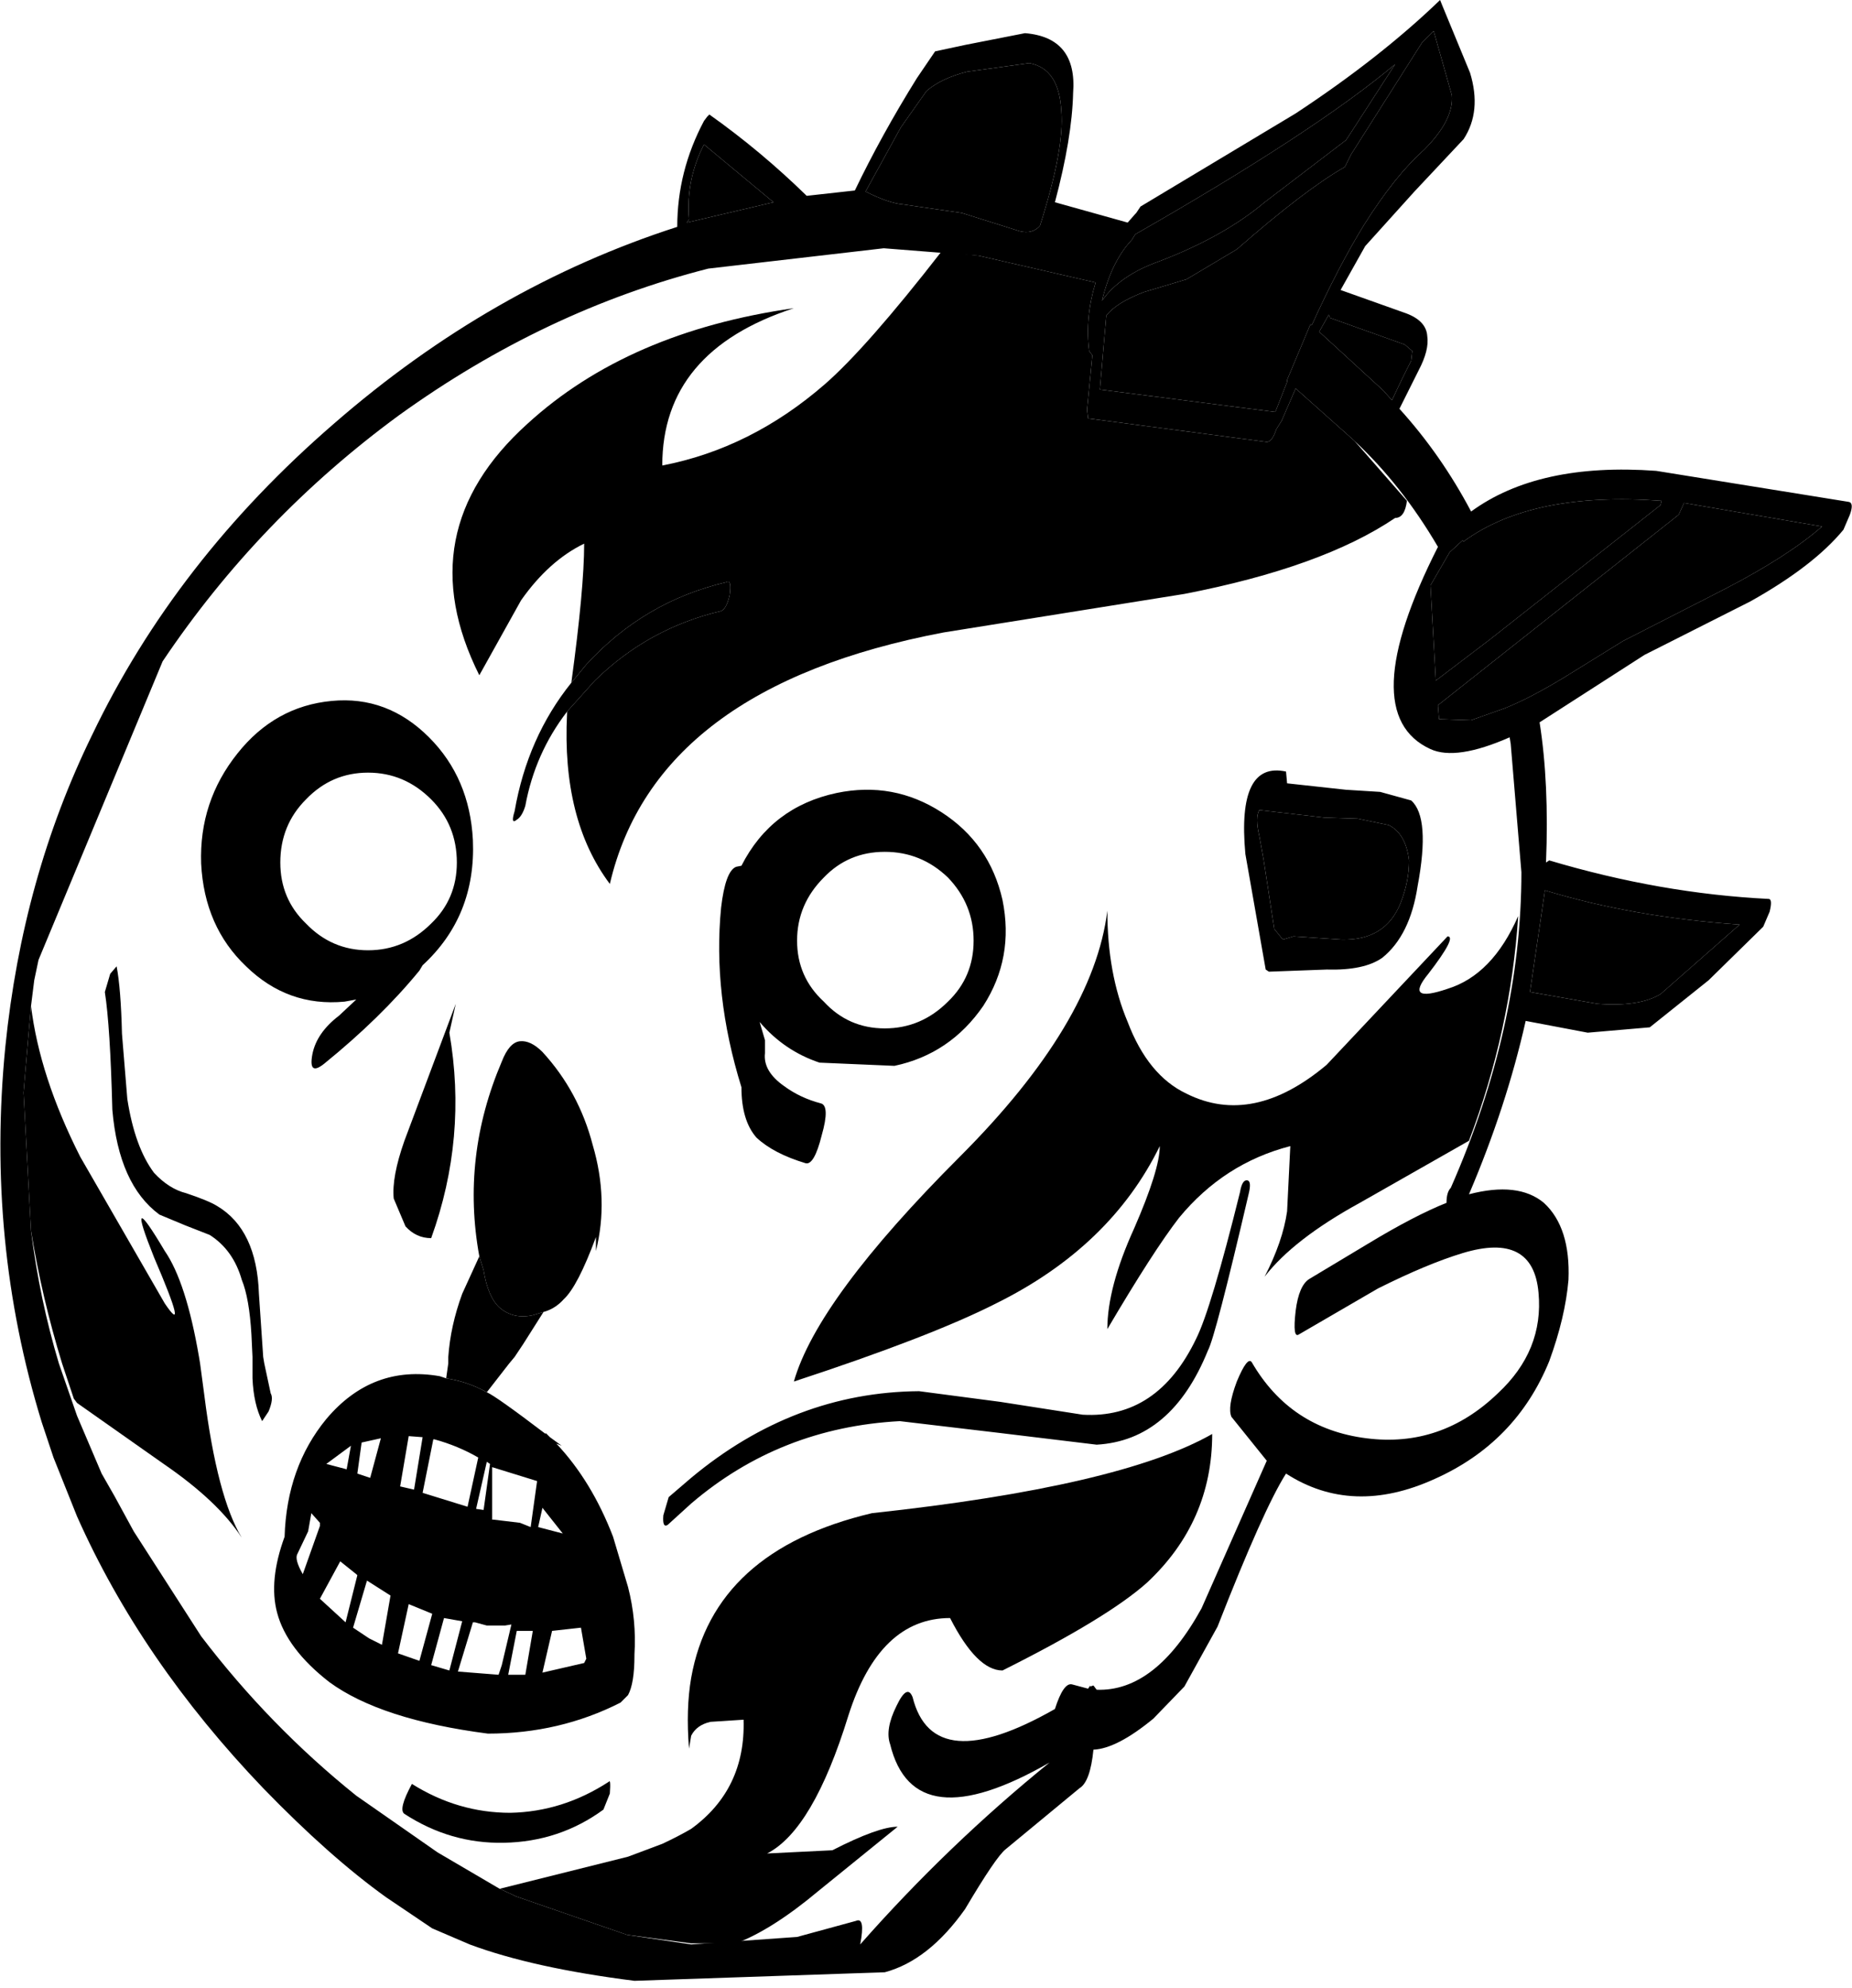<?xml version="1.0" encoding="UTF-8" standalone="no"?>
<svg
   ffdec:objectType="shape"
   height="92.9px"
   width="86.55px"
   version="1.1"
   id="svg5"
   sodipodi:docname="scorched.svg"
   inkscape:version="1.3.2 (091e20e, 2023-11-25)"
   xmlns:inkscape="http://www.inkscape.org/namespaces/inkscape"
   xmlns:sodipodi="http://sodipodi.sourceforge.net/DTD/sodipodi-0.dtd"
   xmlns="http://www.w3.org/2000/svg"
   xmlns:svg="http://www.w3.org/2000/svg"
   xmlns:ffdec="https://www.free-decompiler.com/flash">
  <g transform="matrix(1.0, 0.0, 0.0, 1.0, 42.5, 52.3)">
    <path d="M21.25 -41.8 Q22.7 -44.1 24.05 -45.3 25.45 -46.7 25.35 -47.85 L24.5 -50.85 23.95 -50.3 20.65 -45.1 20.35 -44.5 Q18.5 -43.45 15.3 -40.65 L12.95 -39.25 10.95 -38.65 Q9.65 -38.15 9.2 -37.55 L8.9 -34.1 17.1 -33.05 17.65 -34.45 17.65 -34.55 18.7 -37.05 18.75 -37.15 18.8 -37.1 Q20.05 -39.85 21.25 -41.8 M12.85 26.5 L11.4 28.0 Q9.7 29.4 8.6 29.45 8.45 30.95 7.95 31.25 L4.5 34.1 Q4.05 34.45 2.6 36.9 0.9 39.3 -1.15 39.85 L-12.85 40.25 Q-17.6 39.65 -20.55 38.55 L-22.3 37.8 -24.45 36.35 Q-27.1 34.45 -30.2 31.25 -35.9 25.3 -38.9 18.55 L-40.0 15.8 -40.55 14.15 Q-43.15 5.7 -42.25 -3.4 -41.45 -11.3 -38.2 -17.95 -34.3 -26.1 -26.9 -32.5 -19.55 -38.9 -10.85 -41.7 -10.85 -44.3 -9.6 -46.65 L-9.45 -46.85 -9.35 -46.95 Q-6.95 -45.25 -4.8 -43.15 L-2.55 -43.4 Q-1.3 -46.0 0.35 -48.65 L1.2 -49.9 2.6 -50.2 5.4 -50.75 Q7.85 -50.55 7.65 -47.95 7.6 -45.85 6.8 -42.85 L10.2 -41.9 10.55 -42.3 10.6 -42.35 10.8 -42.65 18.05 -47.0 Q22.0 -49.6 24.8 -52.3 L24.9 -52.05 26.2 -48.9 Q26.75 -47.1 25.9 -45.8 L23.6 -43.35 21.3 -40.8 20.15 -38.75 23.1 -37.7 Q24.15 -37.35 24.2 -36.6 24.3 -35.95 23.8 -35.0 L22.9 -33.2 Q24.85 -31.05 26.25 -28.4 29.4 -30.7 34.9 -30.3 L43.9 -28.85 Q44.15 -28.8 43.95 -28.25 L43.65 -27.55 Q42.25 -25.85 39.3 -24.2 L34.35 -21.7 29.45 -18.55 Q29.9 -15.7 29.75 -12.0 L29.9 -12.1 Q35.1 -10.55 40.15 -10.3 40.35 -10.3 40.2 -9.7 L39.9 -9.0 37.35 -6.5 34.6 -4.3 31.7 -4.05 28.8 -4.6 Q27.9 -0.6 26.15 3.5 28.45 2.9 29.65 3.9 30.9 5.05 30.8 7.5 30.65 9.25 29.9 11.3 28.35 15.1 24.55 16.8 20.7 18.55 17.6 16.55 16.55 18.2 14.4 23.7 L12.85 26.5 M10.55 -41.35 L10.4 -41.1 Q9.45 -40.1 9.0 -38.25 9.85 -39.45 11.7 -40.1 14.7 -41.25 16.6 -42.85 L20.4 -45.75 20.6 -46.05 22.7 -49.3 Q18.95 -46.15 10.55 -41.35 M23.0 -34.55 L23.45 -35.45 23.5 -35.9 23.15 -36.2 19.65 -37.45 19.6 -37.6 19.15 -36.8 22.15 -34.05 22.55 -33.6 23.0 -34.55 M25.9 -27.0 L25.85 -27.05 25.25 -26.5 24.35 -24.95 24.6 -20.5 27.1 -22.4 35.1 -28.7 35.15 -28.9 Q29.1 -29.35 25.9 -27.0 M24.7 -26.75 Q23.0 -29.65 20.8 -31.7 L18.05 -34.15 17.4 -32.65 17.15 -32.25 Q16.95 -31.65 16.7 -31.65 L8.35 -32.75 8.3 -33.15 8.55 -35.7 8.4 -35.9 Q8.2 -37.45 8.7 -39.1 L3.25 -40.35 -1.2 -40.7 -9.4 -39.75 Q-17.05 -37.8 -23.85 -32.9 -30.4 -28.1 -34.9 -21.4 L-40.7 -7.45 -40.9 -6.5 -41.05 -5.3 -41.35 -1.85 -41.4 -1.25 -41.05 5.2 Q-40.65 8.4 -39.75 11.4 L-38.9 13.85 -37.75 16.55 -37.15 17.6 -36.25 19.25 -33.1 24.15 Q-29.9 28.35 -25.85 31.6 L-22.05 34.25 -19.15 35.95 -18.6 36.2 -18.4 36.3 -13.2 38.1 -10.2 38.55 -5.25 38.2 -2.5 37.45 Q-2.05 37.25 -2.3 38.55 1.8 33.9 6.55 30.05 0.2 33.7 -0.9 29.2 -1.15 28.5 -0.6 27.4 -0.1 26.35 0.15 27.0 1.1 30.8 6.8 27.55 7.2 26.3 7.6 26.4 L8.35 26.6 8.45 26.45 8.45 26.5 8.6 26.45 8.75 26.65 Q11.5 26.75 13.65 22.85 L16.7 15.95 15.05 13.9 Q14.85 13.45 15.3 12.25 15.8 11.05 16.0 11.35 17.8 14.45 21.35 14.9 24.85 15.35 27.5 12.8 29.65 10.8 29.4 8.1 29.15 5.25 25.85 6.25 24.2 6.75 21.9 7.9 L18.2 10.05 Q17.9 10.25 18.05 8.95 18.2 7.75 18.7 7.45 L21.45 5.8 Q23.6 4.5 25.1 3.9 25.1 3.4 25.3 3.2 28.6 -4.3 28.6 -11.55 L28.1 -17.55 28.05 -17.85 Q25.55 -16.75 24.35 -17.3 20.75 -18.95 24.7 -26.75 M-16.0 -19.05 Q-17.5 -17.1 -17.95 -14.65 -18.1 -14.15 -18.35 -14.0 -18.65 -13.75 -18.45 -14.4 -17.85 -17.85 -15.8 -20.4 L-15.1 -21.25 Q-12.4 -24.2 -8.55 -25.1 -8.3 -25.25 -8.4 -24.5 -8.55 -23.85 -8.8 -23.75 -12.2 -22.95 -14.7 -20.5 L-16.0 -19.05 M33.35 -22.35 L38.05 -24.75 Q41.05 -26.3 42.65 -27.7 L36.2 -28.8 35.95 -28.25 24.7 -19.35 24.75 -18.7 26.25 -18.65 27.8 -19.2 Q28.95 -19.65 30.6 -20.65 L33.35 -22.35 M7.1 -47.1 Q7.0 -49.1 5.6 -49.35 L2.7 -48.95 Q1.5 -48.65 0.8 -48.05 L-0.4 -46.35 -2.05 -43.35 Q-0.95 -42.8 -0.3 -42.75 L2.45 -42.35 5.15 -41.5 Q5.75 -41.35 6.1 -41.75 7.25 -45.35 7.1 -47.1 M17.45 -8.4 L17.95 -8.55 20.2 -8.4 Q22.25 -8.35 22.95 -10.1 23.35 -11.1 23.35 -12.1 23.2 -13.35 22.4 -13.75 L20.95 -14.05 19.4 -14.1 16.35 -14.45 Q16.15 -14.1 16.35 -13.25 L16.55 -12.15 16.95 -9.55 17.05 -8.9 17.45 -8.4 M16.65 -7.0 L15.7 -12.4 Q15.3 -16.75 17.6 -16.25 L17.65 -15.7 20.4 -15.4 22.0 -15.3 23.45 -14.9 Q24.35 -14.1 23.75 -10.9 23.4 -8.6 22.1 -7.55 21.25 -6.95 19.5 -7.0 L16.8 -6.9 16.65 -7.0 M-0.7 -2.5 L-4.2 -2.65 Q-5.85 -3.2 -7.0 -4.55 L-6.75 -3.7 -6.75 -3.25 -6.75 -3.1 Q-6.85 -2.25 -5.85 -1.55 -5.1 -1.0 -4.15 -0.75 -3.7 -0.65 -4.1 0.75 -4.45 2.15 -4.85 2.05 -6.35 1.6 -7.15 0.85 -7.85 0.05 -7.85 -1.5 -9.2 -5.85 -8.8 -9.9 -8.6 -11.6 -8.1 -11.8 L-7.85 -11.85 Q-6.45 -14.6 -3.4 -15.25 -0.75 -15.8 1.5 -14.35 3.75 -12.9 4.35 -10.25 4.9 -7.55 3.45 -5.3 1.9 -3.05 -0.7 -2.5 M-5.25 -8.35 Q-5.25 -6.65 -4.0 -5.5 -2.85 -4.25 -1.15 -4.25 0.55 -4.25 1.8 -5.5 3.0 -6.65 3.0 -8.35 3.0 -10.05 1.8 -11.3 0.55 -12.5 -1.15 -12.5 -2.85 -12.5 -4.0 -11.3 -5.25 -10.05 -5.25 -8.35 M35.1 -5.85 L38.8 -9.1 Q33.8 -9.45 29.7 -10.7 L29.0 -5.95 32.15 -5.4 Q34.1 -5.25 35.1 -5.85 M8.75 15.2 L4.2 14.65 -0.45 14.1 Q-6.05 14.4 -10.2 17.95 L-11.3 18.95 Q-11.55 19.1 -11.5 18.5 L-11.25 17.65 -10.2 16.75 Q-5.4 12.75 0.45 12.7 L4.25 13.2 8.1 13.8 Q11.6 14.0 13.4 10.25 14.1 8.85 15.45 3.4 15.55 2.8 15.8 2.85 16.0 2.9 15.85 3.5 14.3 10.15 13.95 10.8 12.25 15.0 8.75 15.2 M-9.6 -45.55 Q-10.45 -43.9 -10.3 -42.05 L-10.4 -41.9 -6.35 -42.85 -9.6 -45.55 M-29.4 -12.0 Q-29.4 -10.3 -28.2 -9.15 -27.0 -7.9 -25.3 -7.9 -23.6 -7.9 -22.35 -9.15 -21.15 -10.3 -21.15 -12.0 -21.15 -13.75 -22.35 -14.95 -23.6 -16.2 -25.3 -16.2 -27.0 -16.2 -28.2 -14.95 -29.4 -13.75 -29.4 -12.0 M-22.9 -6.95 Q-24.7 -4.75 -27.35 -2.6 -28.1 -2.0 -27.9 -3.05 -27.7 -4.05 -26.65 -4.85 L-25.85 -5.6 -26.4 -5.5 Q-29.05 -5.25 -31.0 -7.15 -32.95 -9.0 -33.1 -11.95 -33.2 -14.85 -31.4 -17.1 -29.65 -19.3 -27.0 -19.55 -24.4 -19.8 -22.45 -17.85 -20.55 -15.95 -20.4 -13.05 -20.25 -9.5 -22.75 -7.2 L-22.9 -6.95 M-29.85 12.8 Q-29.7 13.05 -29.95 13.65 L-30.25 14.1 Q-30.65 13.3 -30.7 12.1 L-30.7 11.4 -30.7 11.1 -30.75 10.05 Q-30.85 8.35 -31.2 7.5 -31.6 6.1 -32.7 5.4 L-33.85 4.95 -35.05 4.45 Q-36.95 3.05 -37.25 -0.45 -37.35 -4.35 -37.6 -5.95 L-37.35 -6.8 -37.05 -7.15 Q-36.85 -6.1 -36.8 -4.0 L-36.55 -0.95 Q-36.2 1.3 -35.3 2.5 -34.6 3.25 -33.8 3.45 -32.75 3.8 -32.35 4.05 -30.5 5.15 -30.4 8.15 L-30.2 11.1 -30.15 11.4 -29.85 12.8 M-22.35 5.55 Q-23.05 5.55 -23.55 5.0 L-24.1 3.7 Q-24.2 2.7 -23.6 1.0 L-21.2 -5.4 -21.5 -4.05 Q-20.65 0.85 -22.35 5.55 M-20.1 6.4 Q-20.95 1.75 -19.05 -2.7 -18.7 -3.6 -18.2 -3.65 -17.7 -3.7 -17.15 -3.15 -15.45 -1.3 -14.8 1.2 -14.05 3.75 -14.65 6.15 L-14.65 5.5 Q-15.5 7.8 -16.15 8.4 -16.55 8.85 -17.1 9.0 L-17.6 9.15 Q-18.5 9.35 -19.15 8.8 -19.7 8.3 -19.9 7.05 L-20.1 6.4 M-19.75 12.75 Q-19.3 12.95 -17.0 14.7 L-17.0 14.65 -16.8 14.85 -16.25 15.25 -16.5 15.15 Q-14.85 16.9 -13.85 19.5 L-13.15 21.85 Q-12.75 23.4 -12.85 25.0 L-12.85 25.05 Q-12.85 26.35 -13.15 26.9 L-13.5 27.25 Q-16.35 28.7 -19.7 28.7 -24.7 28.05 -27.1 26.3 -29.1 24.75 -29.55 23.05 -29.95 21.55 -29.2 19.5 -29.1 16.25 -27.25 14.0 -25.1 11.45 -21.95 12.0 L-21.65 12.1 Q-20.65 12.25 -19.75 12.75 M-19.9 18.25 L-19.6 16.1 -19.75 16.0 -20.25 18.2 -19.9 18.25 M-19.5 16.25 L-19.5 18.7 -19.45 18.7 -18.2 18.85 -17.7 19.05 -17.4 16.9 -19.5 16.25 M-21.1 25.8 L-19.2 25.95 -19.05 25.5 -18.6 23.6 -18.9 23.65 -19.75 23.65 -20.3 23.5 -20.4 23.5 -21.1 25.8 M-15.2 25.4 L-15.1 25.2 -15.35 23.75 -16.7 23.9 -17.15 25.85 -15.2 25.4 M-17.95 25.95 L-17.6 23.9 -18.35 23.9 -18.75 25.95 -17.95 25.95 M-16.2 19.35 L-17.15 18.15 -17.35 19.05 -16.2 19.35 M-25.6 15.1 L-25.8 16.55 -25.2 16.75 -24.7 14.9 -25.6 15.1 M-20.15 15.8 Q-21.1 15.25 -22.2 14.95 L-22.25 14.95 -22.75 17.45 -20.65 18.1 -20.15 15.8 M-23.4 14.8 L-23.8 17.15 -23.15 17.3 -22.75 14.85 -23.4 14.8 M-27.25 16.1 L-26.3 16.35 -26.1 15.25 -27.25 16.1 M-26.35 23.5 L-25.8 21.3 -25.85 21.25 -26.6 20.65 -27.55 22.4 -26.35 23.5 M-28.35 21.25 L-27.55 19.0 -27.55 18.85 -27.95 18.4 -28.1 19.25 -28.6 20.3 Q-28.75 20.55 -28.35 21.25 M-25.25 24.25 L-24.65 24.55 -24.25 22.25 -25.35 21.55 -26.0 23.75 -25.25 24.25 M-21.5 25.75 L-20.9 23.45 -21.75 23.3 -22.35 25.5 -21.5 25.75 M-22.9 25.3 L-22.3 23.1 -23.4 22.65 -23.9 24.95 -22.9 25.3 M-23.25 31.05 Q-21.1 32.4 -18.65 32.4 -16.2 32.35 -14.05 30.95 -13.95 30.8 -14.0 31.5 L-14.3 32.25 Q-16.35 33.75 -18.95 33.8 -21.45 33.85 -23.6 32.45 -23.9 32.25 -23.25 31.05"/>
    <path d="M21.25 -41.8 Q20.05 -39.85 18.8 -37.1 L18.75 -37.15 18.7 -37.05 17.65 -34.55 17.65 -34.45 17.1 -33.05 8.9 -34.1 9.2 -37.55 Q9.65 -38.15 10.95 -38.65 L12.95 -39.25 15.3 -40.65 Q18.5 -43.45 20.35 -44.5 L20.65 -45.1 23.95 -50.3 24.5 -50.85 25.35 -47.85 Q25.45 -46.7 24.05 -45.3 22.7 -44.1 21.25 -41.8 M25.9 -27.0 Q29.1 -29.35 35.15 -28.9 L35.1 -28.7 27.1 -22.4 24.6 -20.5 24.35 -24.95 25.25 -26.5 25.85 -27.05 25.9 -27.0 M23.0 -34.55 L22.55 -33.6 22.15 -34.05 19.15 -36.8 19.6 -37.6 19.65 -37.45 23.15 -36.2 23.5 -35.9 23.45 -35.45 23.0 -34.55 M10.55 -41.35 Q18.95 -46.15 22.7 -49.3 L20.6 -46.05 20.4 -45.75 16.6 -42.85 Q14.7 -41.25 11.7 -40.1 9.85 -39.45 9.0 -38.25 9.45 -40.1 10.4 -41.1 L10.55 -41.35 M7.1 -47.1 Q7.25 -45.35 6.1 -41.75 5.75 -41.35 5.15 -41.5 L2.45 -42.35 -0.3 -42.75 Q-0.95 -42.8 -2.05 -43.35 L-0.4 -46.35 0.8 -48.05 Q1.5 -48.65 2.7 -48.95 L5.6 -49.35 Q7.0 -49.1 7.1 -47.1 M33.35 -22.35 L30.6 -20.65 Q28.95 -19.65 27.8 -19.2 L26.25 -18.65 24.75 -18.7 24.7 -19.35 35.95 -28.25 36.2 -28.8 42.65 -27.7 Q41.05 -26.3 38.05 -24.75 L33.35 -22.35 M17.45 -8.4 L17.05 -8.9 16.95 -9.55 16.55 -12.15 16.35 -13.25 Q16.15 -14.1 16.35 -14.45 L19.4 -14.1 20.95 -14.05 22.4 -13.75 Q23.2 -13.35 23.35 -12.1 23.35 -11.1 22.95 -10.1 22.25 -8.35 20.2 -8.4 L17.95 -8.55 17.45 -8.4 M35.1 -5.85 Q34.1 -5.25 32.15 -5.4 L29.0 -5.95 29.7 -10.7 Q33.8 -9.45 38.8 -9.1 L35.1 -5.85 M-9.6 -45.55 L-6.35 -42.85 -10.4 -41.9 -10.3 -42.05 Q-10.45 -43.9 -9.6 -45.55"/>
    <path d="M20.8 -31.7 L23.25 -28.9 Q23.15 -28.1 22.7 -28.1 19.3 -25.8 12.85 -24.55 L1.6 -22.75 Q-11.85 -20.2 -14.0 -11.0 -16.25 -14.0 -16.0 -18.95 L-16.0 -19.05 -14.7 -20.5 Q-12.2 -22.95 -8.8 -23.75 -8.55 -23.85 -8.4 -24.5 -8.3 -25.25 -8.55 -25.1 -12.4 -24.2 -15.1 -21.25 L-15.8 -20.4 Q-15.2 -24.8 -15.2 -26.9 -16.85 -26.1 -18.15 -24.25 L-20.1 -20.75 Q-23.45 -27.45 -17.85 -32.5 -13.15 -36.8 -5.4 -37.9 -11.55 -35.9 -11.55 -30.55 -7.4 -31.35 -3.95 -34.35 -2.0 -36.05 1.5 -40.55 L3.25 -40.35 8.7 -39.1 Q8.2 -37.45 8.4 -35.9 L8.55 -35.7 8.3 -33.15 8.35 -32.75 16.7 -31.65 Q16.95 -31.65 17.15 -32.25 L17.4 -32.65 18.05 -34.15 20.8 -31.7 M-41.05 -5.3 Q-40.65 -2.0 -38.75 1.75 L-34.8 8.6 Q-33.65 10.3 -35.3 6.45 -36.7 2.95 -34.8 6.15 -33.8 7.6 -33.2 11.1 L-33.15 11.4 -32.95 12.9 Q-32.35 17.65 -31.2 19.55 -32.3 17.85 -34.85 16.1 L-38.9 13.25 -39.05 13.05 -39.6 11.4 Q-40.55 8.3 -41.05 5.2 L-41.4 -1.25 -41.35 -1.85 -41.05 -5.3 M-19.15 35.95 L-13.15 34.45 -11.55 33.85 Q-10.8 33.5 -10.2 33.15 -7.65 31.3 -7.75 28.05 L-9.3 28.15 Q-9.95 28.3 -10.2 28.8 L-10.3 29.4 Q-10.45 27.55 -10.2 26.1 -9.15 20.15 -1.75 18.4 9.85 17.15 14.15 14.7 14.15 18.8 11.1 21.65 9.25 23.3 4.35 25.75 3.15 25.75 1.9 23.3 -1.4 23.3 -2.85 27.85 -4.5 33.2 -6.65 34.3 L-3.6 34.15 Q-1.45 33.05 -0.55 33.05 L-4.25 36.05 Q-6.4 37.85 -8.1 38.5 L-10.2 38.5 -13.2 38.1 -18.4 36.3 -18.6 36.2 -19.15 35.95 M26.15 1.0 L21.05 3.9 Q17.95 5.6 16.6 7.35 17.45 5.7 17.65 4.3 L17.8 1.25 Q14.7 2.05 12.6 4.6 11.4 6.15 9.25 9.8 9.25 7.85 10.5 5.1 11.7 2.35 11.7 1.25 9.4 5.95 4.05 8.6 1.0 10.15 -5.4 12.25 -4.3 8.4 2.35 1.75 8.6 -4.5 9.25 -9.75 9.25 -6.8 10.2 -4.55 11.15 -2.05 12.95 -1.2 16.05 0.35 19.5 -2.55 L25.15 -8.55 Q25.6 -8.55 24.25 -6.8 23.1 -5.4 25.15 -6.1 27.25 -6.75 28.45 -9.5 28.1 -4.15 26.15 1.0 M-17.1 9.0 L-18.05 10.5 -18.45 11.1 -18.7 11.4 -19.75 12.75 Q-20.65 12.25 -21.65 12.1 L-21.55 11.4 -21.55 11.1 Q-21.45 9.65 -20.9 8.15 L-20.1 6.4 -19.9 7.05 Q-19.7 8.3 -19.15 8.8 -18.5 9.35 -17.6 9.15 L-17.1 9.0"/>     
  </g>
</svg>
